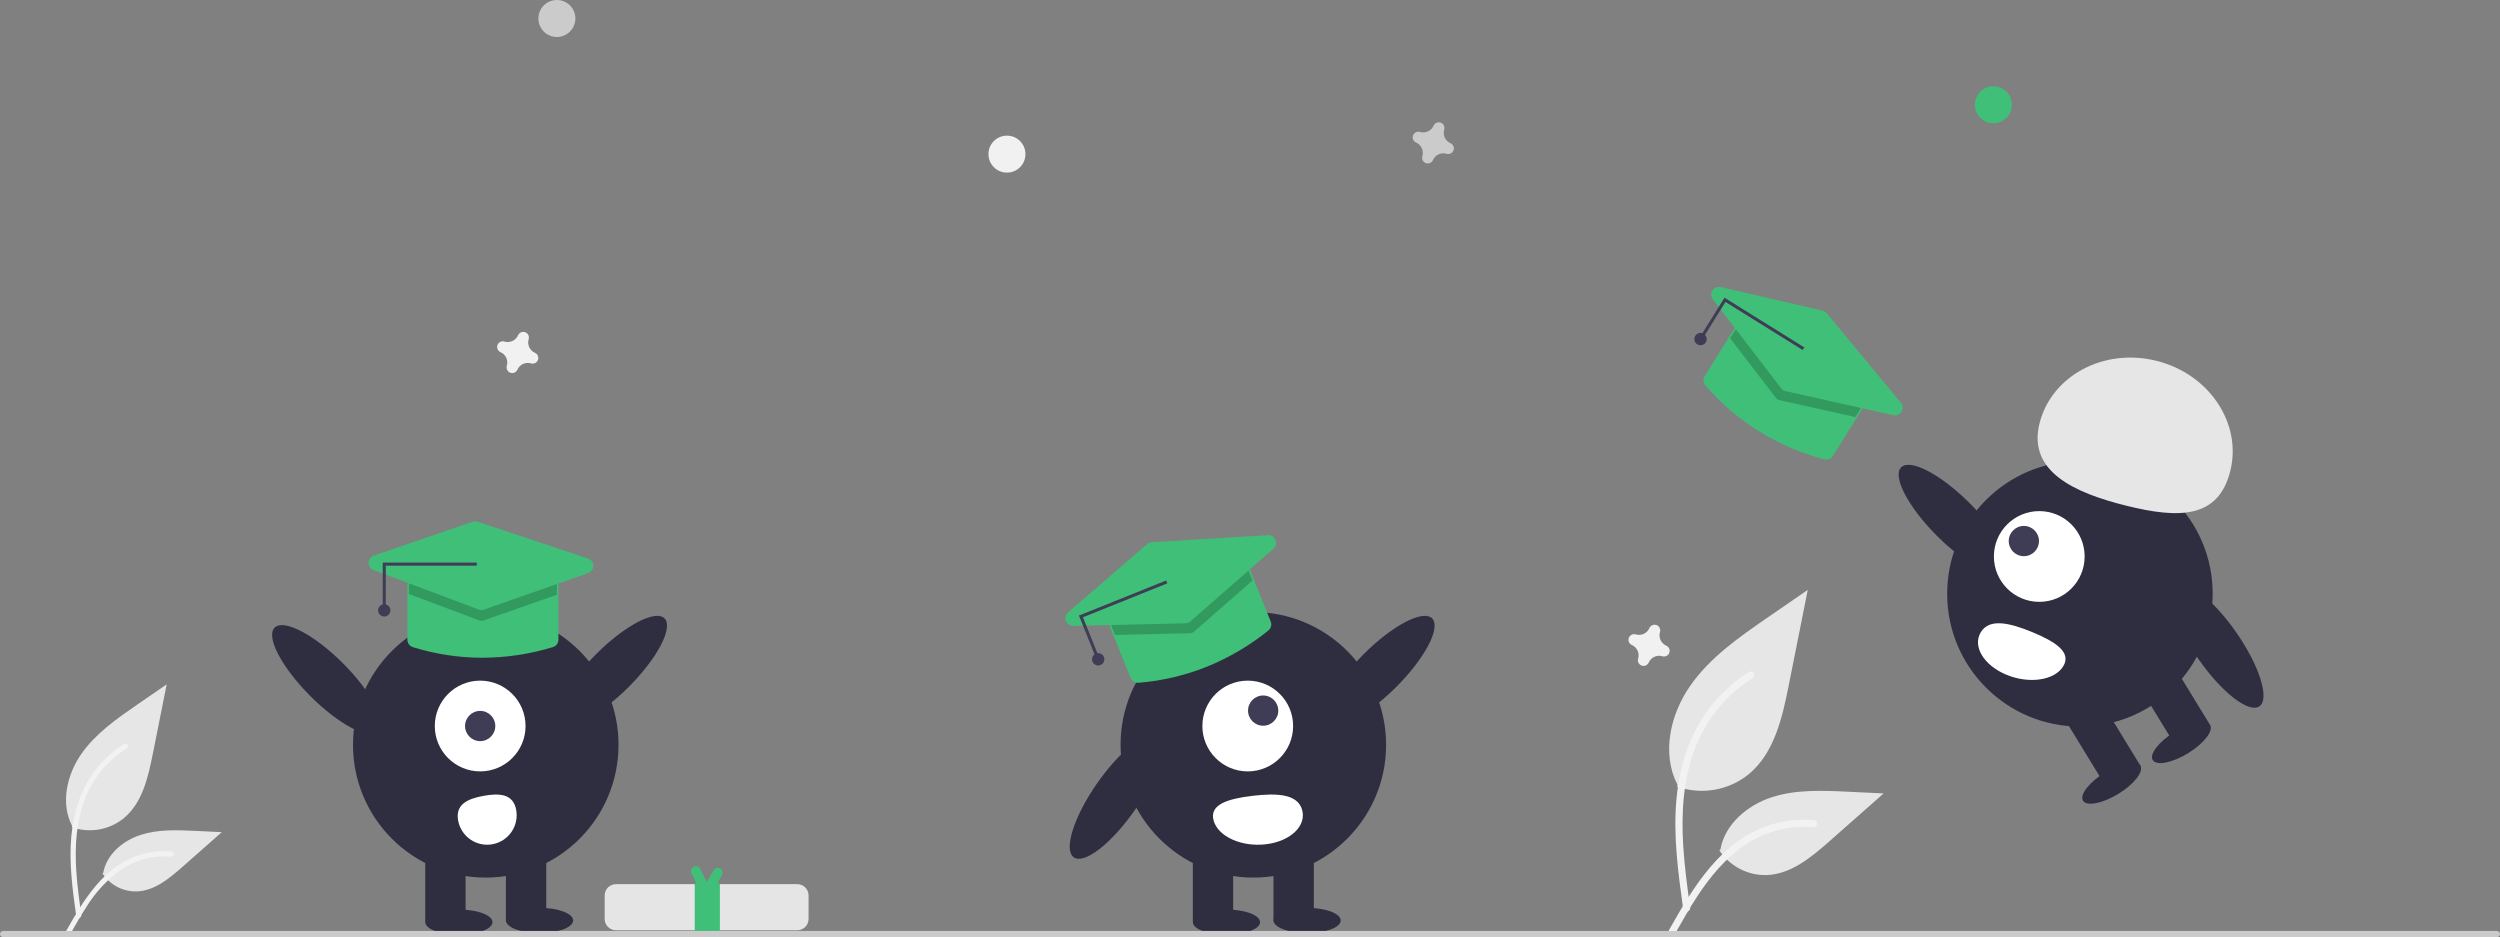 <svg width="811" height="304" viewBox="0 0 811 304" fill="none" xmlns="http://www.w3.org/2000/svg">
<rect x="0" y="0" width="811" height="304" fill="#808080" stroke="none"/>
<g clip-path="url(#clip0_134_302)">
<path d="M23.272 268.343C26.121 269.344 29.18 269.595 32.154 269.071C35.128 268.548 37.917 267.267 40.252 265.352C46.199 260.36 48.064 252.138 49.581 244.524L54.069 222L44.673 228.469C37.917 233.121 31.008 237.923 26.33 244.661C21.652 251.4 19.611 260.599 23.369 267.891" fill="#E6E6E6"/>
<path d="M24.723 297.18C23.54 288.565 22.323 279.838 23.155 271.131C23.892 263.397 26.251 255.845 31.054 249.651C33.604 246.369 36.706 243.558 40.222 241.343C41.139 240.764 41.983 242.217 41.07 242.793C34.986 246.637 30.281 252.314 27.632 259.005C24.707 266.446 24.237 274.557 24.741 282.461C25.046 287.241 25.693 291.99 26.343 296.733C26.394 296.947 26.362 297.173 26.253 297.365C26.144 297.557 25.966 297.7 25.756 297.766C25.541 297.824 25.312 297.794 25.119 297.685C24.926 297.575 24.783 297.393 24.723 297.179L24.723 297.18Z" fill="#F2F2F2"/>
<path d="M33.234 283.356C34.456 285.214 36.135 286.725 38.111 287.745C40.086 288.765 42.291 289.259 44.513 289.179C50.224 288.908 54.983 284.924 59.267 281.14L71.94 269.951L63.553 269.549C57.521 269.26 51.334 268.989 45.588 270.851C39.843 272.714 34.545 277.188 33.495 283.135" fill="#E6E6E6"/>
<path d="M21.38 302.133C27.073 292.059 33.676 280.864 45.475 277.286C48.756 276.294 52.196 275.939 55.609 276.239C56.686 276.332 56.417 277.991 55.343 277.898C49.62 277.423 43.909 278.934 39.17 282.177C34.715 285.409 30.938 289.485 28.053 294.173C26.212 296.976 24.564 299.899 22.915 302.817C22.388 303.75 20.847 303.076 21.38 302.133Z" fill="#F2F2F2"/>
<path d="M544.027 255.176C547.95 256.555 552.162 256.9 556.258 256.179C560.353 255.458 564.194 253.694 567.41 251.057C575.599 244.183 578.167 232.861 580.256 222.375L586.436 191.359L573.498 200.267C564.194 206.673 554.68 213.286 548.238 222.565C541.796 231.844 538.986 244.512 544.16 254.553" fill="#E6E6E6"/>
<path d="M546.024 294.886C544.396 283.023 542.721 271.006 543.866 259.015C544.88 248.365 548.129 237.966 554.744 229.435C558.255 224.917 562.527 221.045 567.369 217.995C568.631 217.198 569.793 219.199 568.536 219.992C560.159 225.286 553.679 233.104 550.031 242.318C546.003 252.564 545.356 263.733 546.05 274.618C546.469 281.2 547.361 287.739 548.256 294.27C548.326 294.566 548.282 294.877 548.132 295.141C547.982 295.405 547.738 295.602 547.448 295.693C547.152 295.773 546.837 295.732 546.571 295.581C546.304 295.43 546.108 295.18 546.025 294.885L546.024 294.886Z" fill="#F2F2F2"/>
<path d="M557.746 275.85C559.428 278.408 561.741 280.489 564.461 281.894C567.181 283.298 570.217 283.978 573.277 283.869C581.141 283.495 587.695 278.009 593.594 272.798L611.046 257.389L599.496 256.837C591.19 256.439 582.67 256.066 574.758 258.63C566.847 261.194 559.551 267.356 558.104 275.545" fill="#E6E6E6"/>
<path d="M541.421 301.706C549.261 287.835 558.354 272.418 574.602 267.491C579.12 266.125 583.857 265.636 588.558 266.05C590.04 266.178 589.669 268.461 588.191 268.334C580.31 267.68 572.445 269.761 565.919 274.226C559.639 278.501 554.749 284.444 550.611 290.745C548.076 294.606 545.805 298.63 543.535 302.648C542.809 303.933 540.687 303.005 541.421 301.706Z" fill="#F2F2F2"/>
<path d="M470.549 46.456C469.722 46.096 469.057 45.445 468.679 44.626C468.302 43.807 468.239 42.878 468.502 42.015C468.544 41.883 468.571 41.746 468.582 41.608C468.606 41.213 468.502 40.82 468.285 40.489C468.069 40.157 467.752 39.904 467.38 39.767C467.009 39.63 466.603 39.616 466.223 39.728C465.843 39.84 465.509 40.071 465.271 40.387C465.189 40.499 465.121 40.62 465.067 40.748C464.707 41.575 464.056 42.241 463.237 42.618C462.418 42.996 461.489 43.059 460.626 42.796C460.494 42.753 460.357 42.727 460.219 42.716C459.823 42.692 459.431 42.796 459.1 43.012C458.768 43.229 458.515 43.546 458.378 43.917C458.241 44.289 458.227 44.695 458.339 45.075C458.45 45.454 458.681 45.788 458.997 46.026C459.11 46.108 459.231 46.177 459.359 46.23C460.186 46.59 460.851 47.242 461.229 48.061C461.607 48.88 461.67 49.809 461.407 50.671C461.364 50.804 461.337 50.94 461.327 51.079C461.303 51.474 461.407 51.867 461.623 52.198C461.839 52.53 462.157 52.783 462.528 52.92C462.9 53.057 463.305 53.07 463.685 52.959C464.065 52.847 464.399 52.616 464.637 52.3C464.719 52.188 464.788 52.066 464.841 51.938C465.201 51.112 465.853 50.446 466.672 50.069C467.491 49.691 468.42 49.628 469.282 49.891C469.414 49.933 469.551 49.96 469.69 49.971C470.085 49.995 470.477 49.891 470.809 49.675C471.14 49.458 471.393 49.141 471.53 48.769C471.667 48.398 471.681 47.992 471.57 47.612C471.458 47.232 471.227 46.899 470.911 46.66C470.799 46.578 470.677 46.51 470.549 46.456Z" fill="#CBCBCB"/>
<path d="M540.549 209.456C539.722 209.096 539.057 208.445 538.679 207.626C538.302 206.807 538.239 205.878 538.502 205.015C538.544 204.883 538.571 204.746 538.582 204.608C538.606 204.213 538.502 203.82 538.285 203.489C538.069 203.157 537.752 202.904 537.38 202.767C537.009 202.63 536.603 202.616 536.223 202.728C535.843 202.84 535.509 203.071 535.271 203.387C535.189 203.499 535.121 203.62 535.067 203.748C534.707 204.575 534.056 205.241 533.237 205.618C532.418 205.996 531.489 206.059 530.626 205.796C530.494 205.753 530.357 205.727 530.219 205.716C529.823 205.692 529.431 205.796 529.1 206.012C528.768 206.229 528.515 206.546 528.378 206.918C528.241 207.289 528.227 207.695 528.339 208.075C528.45 208.454 528.681 208.788 528.997 209.027C529.11 209.108 529.231 209.177 529.359 209.23C530.186 209.59 530.851 210.242 531.229 211.061C531.607 211.88 531.67 212.809 531.407 213.671C531.364 213.804 531.337 213.94 531.327 214.079C531.303 214.474 531.407 214.867 531.623 215.198C531.839 215.53 532.157 215.783 532.528 215.92C532.9 216.057 533.305 216.07 533.685 215.959C534.065 215.847 534.399 215.616 534.637 215.3C534.719 215.188 534.788 215.067 534.841 214.938C535.201 214.112 535.853 213.446 536.672 213.069C537.491 212.691 538.42 212.628 539.282 212.891C539.414 212.933 539.551 212.96 539.69 212.971C540.085 212.995 540.477 212.891 540.809 212.675C541.14 212.458 541.393 212.141 541.53 211.769C541.667 211.398 541.681 210.992 541.57 210.612C541.458 210.232 541.227 209.899 540.911 209.66C540.799 209.578 540.677 209.51 540.549 209.456Z" fill="#F1F1F1"/>
<path d="M173.549 114.456C172.722 114.096 172.057 113.445 171.679 112.626C171.302 111.807 171.239 110.878 171.502 110.015C171.544 109.883 171.571 109.746 171.582 109.608C171.606 109.213 171.502 108.82 171.285 108.489C171.069 108.157 170.752 107.904 170.38 107.767C170.009 107.63 169.603 107.616 169.223 107.728C168.843 107.84 168.509 108.071 168.271 108.387C168.189 108.499 168.121 108.62 168.067 108.748C167.707 109.575 167.056 110.241 166.237 110.618C165.418 110.996 164.489 111.059 163.626 110.796C163.494 110.753 163.357 110.727 163.219 110.716C162.823 110.692 162.431 110.796 162.1 111.012C161.768 111.229 161.515 111.546 161.378 111.918C161.241 112.289 161.227 112.695 161.339 113.075C161.45 113.454 161.681 113.788 161.997 114.027C162.11 114.108 162.231 114.177 162.359 114.23C163.186 114.59 163.851 115.242 164.229 116.061C164.607 116.88 164.67 117.809 164.407 118.671C164.364 118.804 164.337 118.94 164.327 119.079C164.303 119.474 164.407 119.867 164.623 120.198C164.839 120.53 165.157 120.783 165.528 120.92C165.9 121.057 166.305 121.07 166.685 120.959C167.065 120.847 167.399 120.616 167.637 120.3C167.719 120.188 167.788 120.067 167.841 119.938C168.201 119.112 168.853 118.446 169.672 118.069C170.491 117.691 171.42 117.628 172.282 117.891C172.414 117.933 172.551 117.96 172.69 117.971C173.085 117.995 173.477 117.891 173.809 117.675C174.14 117.458 174.393 117.141 174.53 116.769C174.667 116.398 174.681 115.992 174.57 115.612C174.458 115.232 174.227 114.899 173.911 114.66C173.799 114.578 173.677 114.51 173.549 114.456Z" fill="#F1F1F1"/>
<path d="M326.654 56C329.968 56 332.654 53.314 332.654 50C332.654 46.686 329.968 44 326.654 44C323.34 44 320.654 46.686 320.654 50C320.654 53.314 323.34 56 326.654 56Z" fill="#F1F1F1"/>
<path d="M646.654 40C649.968 40 652.654 37.314 652.654 34C652.654 30.686 649.968 28 646.654 28C643.34 28 640.654 30.686 640.654 34C640.654 37.314 643.34 40 646.654 40Z" fill="#3FBF77"/>
<path d="M180.654 12C183.968 12 186.654 9.314 186.654 6C186.654 2.686 183.968 0 180.654 0C177.34 0 174.654 2.686 174.654 6C174.654 9.314 177.34 12 180.654 12Z" fill="#CBCBCB"/>
<path d="M157.58 284.691C181.365 284.691 200.647 265.409 200.647 241.623C200.647 217.838 181.365 198.556 157.58 198.556C133.794 198.556 114.513 217.838 114.513 241.623C114.513 265.409 133.794 284.691 157.58 284.691Z" fill="#2F2E41"/>
<path d="M151.038 275.423H137.954V298.865H151.038V275.423Z" fill="#2F2E41"/>
<path d="M177.206 275.423H164.122V298.865H177.206V275.423Z" fill="#2F2E41"/>
<path d="M148.857 303.226C154.879 303.226 159.761 301.396 159.761 299.138C159.761 296.879 154.879 295.049 148.857 295.049C142.836 295.049 137.954 296.879 137.954 299.138C137.954 301.396 142.836 303.226 148.857 303.226Z" fill="#2F2E41"/>
<path d="M175.025 302.681C181.047 302.681 185.928 300.85 185.928 298.592C185.928 296.334 181.047 294.503 175.025 294.503C169.003 294.503 164.122 296.334 164.122 298.592C164.122 300.85 169.003 302.681 175.025 302.681Z" fill="#2F2E41"/>
<path d="M203.989 222.804C213.316 213.47 218.502 203.529 215.572 200.601C212.641 197.673 202.705 202.866 193.378 212.201C184.051 221.535 178.865 231.475 181.796 234.403C184.726 237.331 194.662 232.138 203.989 222.804Z" fill="#2F2E41"/>
<path d="M122.866 237.403C125.797 234.475 120.611 224.535 111.284 215.201C101.957 205.866 92.021 200.673 89.09 203.601C86.16 206.529 91.346 216.47 100.673 225.804C110 235.138 119.936 240.331 122.866 237.403Z" fill="#2F2E41"/>
<path d="M155.768 250.239C163.897 250.239 170.487 243.649 170.487 235.52C170.487 227.391 163.897 220.801 155.768 220.801C147.639 220.801 141.049 227.391 141.049 235.52C141.049 243.649 147.639 250.239 155.768 250.239Z" fill="white"/>
<path d="M155.768 240.427C158.478 240.427 160.674 238.23 160.674 235.52C160.674 232.81 158.478 230.614 155.768 230.614C153.058 230.614 150.862 232.81 150.862 235.52C150.862 238.23 153.058 240.427 155.768 240.427Z" fill="#3F3D56"/>
<path d="M167.452 262.743C167.907 265.241 167.351 267.817 165.906 269.904C164.462 271.992 162.247 273.42 159.749 273.875C157.251 274.33 154.675 273.773 152.588 272.329C150.5 270.884 149.072 268.669 148.617 266.172L148.614 266.153C147.672 260.951 151.694 259.11 156.896 258.168C162.098 257.227 166.511 257.541 167.452 262.743Z" fill="white"/>
<path d="M199.81 286.823C198.841 286.825 197.911 287.21 197.226 287.896C196.54 288.581 196.155 289.51 196.154 290.48V298.117C196.155 299.087 196.54 300.016 197.226 300.701C197.911 301.387 198.841 301.772 199.81 301.773H258.64C259.609 301.772 260.539 301.387 261.224 300.701C261.91 300.016 262.295 299.087 262.296 298.117V290.48C262.295 289.51 261.91 288.581 261.224 287.896C260.539 287.21 259.609 286.825 258.64 286.823H199.81Z" fill="#E5E5E5"/>
<path d="M233.642 281.737C233.278 281.527 232.845 281.47 232.439 281.579C232.033 281.688 231.686 281.953 231.476 282.318L229.29 286.104L227.147 281.87C226.958 281.495 226.626 281.211 226.227 281.079C225.827 280.948 225.392 280.981 225.017 281.171C224.642 281.361 224.357 281.692 224.226 282.092C224.095 282.491 224.128 282.927 224.318 283.302L225.985 286.597H225.374V302H233.529V286.597H232.667L234.222 283.903C234.433 283.539 234.49 283.106 234.381 282.7C234.272 282.294 234.006 281.948 233.642 281.737Z" fill="#3FBF77"/>
<path d="M156.471 213.375C148.819 213.367 141.212 212.205 133.906 209.928C133.398 209.764 132.956 209.444 132.641 209.013C132.326 208.583 132.156 208.064 132.154 207.53V190C132.155 189.337 132.418 188.702 132.887 188.233C133.356 187.764 133.991 187.501 134.654 187.5H178.654C179.317 187.501 179.952 187.764 180.421 188.233C180.889 188.702 181.153 189.337 181.154 190V207.52C181.154 208.058 180.981 208.582 180.661 209.014C180.341 209.446 179.89 209.763 179.375 209.919C171.951 212.188 164.234 213.352 156.471 213.375Z" fill="#3FBF77"/>
<path opacity="0.2" d="M180.654 190V192.93L156.844 201.28C156.399 201.434 155.914 201.426 155.474 201.26L132.654 192.69V190C132.655 189.47 132.867 188.962 133.241 188.587C133.616 188.213 134.124 188.002 134.654 188H178.654C179.184 188.002 179.692 188.213 180.066 188.587C180.441 188.962 180.652 189.47 180.654 190Z" fill="black"/>
<path d="M156.178 197.892C155.877 197.892 155.58 197.838 155.299 197.733L121.198 184.928C120.716 184.747 120.301 184.421 120.011 183.996C119.721 183.57 119.569 183.066 119.577 182.551C119.585 182.036 119.751 181.536 120.054 181.119C120.356 180.702 120.78 180.389 121.267 180.222L153.353 169.246C153.871 169.07 154.433 169.068 154.952 169.239L190.762 181.176C191.257 181.341 191.688 181.656 191.994 182.078C192.301 182.5 192.468 183.007 192.472 183.528C192.476 184.05 192.317 184.559 192.017 184.986C191.717 185.412 191.291 185.734 190.799 185.907L157.004 197.751C156.738 197.844 156.459 197.892 156.178 197.892Z" fill="#3FBF77"/>
<path d="M125.154 197H124.154V182.5H154.654V183.5H125.154V197Z" fill="#3F3D56"/>
<path d="M124.654 200C125.758 200 126.654 199.105 126.654 198C126.654 196.895 125.758 196 124.654 196C123.549 196 122.654 196.895 122.654 198C122.654 199.105 123.549 200 124.654 200Z" fill="#3F3D56"/>
<path d="M406.58 284.691C430.365 284.691 449.647 265.409 449.647 241.623C449.647 217.838 430.365 198.556 406.58 198.556C382.795 198.556 363.513 217.838 363.513 241.623C363.513 265.409 382.795 284.691 406.58 284.691Z" fill="#2F2E41"/>
<path d="M400.038 275.423H386.954V298.865H400.038V275.423Z" fill="#2F2E41"/>
<path d="M426.206 275.423H413.122V298.865H426.206V275.423Z" fill="#2F2E41"/>
<path d="M397.857 303.226C403.879 303.226 408.761 301.396 408.761 299.138C408.761 296.879 403.879 295.049 397.857 295.049C391.836 295.049 386.954 296.879 386.954 299.138C386.954 301.396 391.836 303.226 397.857 303.226Z" fill="#2F2E41"/>
<path d="M424.025 302.681C430.047 302.681 434.928 300.85 434.928 298.592C434.928 296.334 430.047 294.503 424.025 294.503C418.003 294.503 413.122 296.334 413.122 298.592C413.122 300.85 418.003 302.681 424.025 302.681Z" fill="#2F2E41"/>
<path d="M452.989 222.804C462.316 213.47 467.502 203.529 464.572 200.601C461.641 197.673 451.705 202.866 442.378 212.201C433.051 221.535 427.865 231.475 430.796 234.403C433.726 237.331 443.662 232.138 452.989 222.804Z" fill="#2F2E41"/>
<path d="M368.139 262.78C375.665 251.942 379.008 241.24 375.605 238.877C372.203 236.514 363.343 243.386 355.817 254.224C348.291 265.063 344.949 275.765 348.351 278.128C351.754 280.49 360.613 273.619 368.139 262.78Z" fill="#2F2E41"/>
<path d="M404.768 250.239C412.897 250.239 419.487 243.649 419.487 235.52C419.487 227.391 412.897 220.801 404.768 220.801C396.639 220.801 390.049 227.391 390.049 235.52C390.049 243.649 396.639 250.239 404.768 250.239Z" fill="white"/>
<path d="M409.768 235.427C412.478 235.427 414.674 233.23 414.674 230.52C414.674 227.81 412.478 225.614 409.768 225.614C407.058 225.614 404.862 227.81 404.862 230.52C404.862 233.23 407.058 235.427 409.768 235.427Z" fill="#3F3D56"/>
<path d="M422.415 262.743C423.859 267.944 418.6 272.928 410.668 273.875C402.736 274.822 395.135 271.373 393.691 266.172L393.686 266.153C392.25 260.951 398.384 259.11 406.317 258.168C414.25 257.227 420.979 257.541 422.415 262.743Z" fill="white"/>
<path d="M391.511 216.276C384.408 219.124 376.917 220.884 369.289 221.496C368.757 221.534 368.227 221.402 367.774 221.12C367.321 220.838 366.97 220.42 366.769 219.926L360.229 203.661C359.982 203.046 359.99 202.358 360.25 201.748C360.51 201.138 361.001 200.657 361.616 200.409L402.439 183.994C403.054 183.747 403.742 183.755 404.352 184.015C404.962 184.275 405.443 184.766 405.691 185.381L412.227 201.636C412.428 202.135 412.463 202.685 412.327 203.206C412.191 203.726 411.892 204.189 411.472 204.526C405.43 209.4 398.705 213.359 391.511 216.276Z" fill="#3FBF77"/>
<path opacity="0.2" d="M405.227 185.567L406.321 188.286L387.345 204.916C386.989 205.224 386.537 205.398 386.066 205.408L361.696 205.97L360.693 203.474C360.497 202.982 360.503 202.432 360.711 201.945C360.919 201.457 361.311 201.072 361.802 200.873L402.626 184.458C403.118 184.262 403.668 184.268 404.155 184.476C404.643 184.684 405.028 185.076 405.227 185.567Z" fill="black"/>
<path d="M385.462 202.02C385.184 202.132 384.888 202.194 384.588 202.201L348.172 203.043C347.657 203.054 347.151 202.907 346.723 202.62C346.295 202.334 345.966 201.922 345.781 201.441C345.596 200.961 345.564 200.435 345.689 199.935C345.814 199.435 346.091 198.987 346.481 198.65L372.155 176.496C372.57 176.14 373.09 175.928 373.636 175.893L411.314 173.609C411.835 173.577 412.352 173.709 412.794 173.986C413.236 174.263 413.58 174.672 413.778 175.154C413.976 175.636 414.019 176.168 413.899 176.676C413.78 177.183 413.505 177.641 413.113 177.985L386.177 201.582C385.965 201.767 385.724 201.915 385.462 202.02Z" fill="#3FBF77"/>
<path d="M356.346 212.767L355.418 213.14L350.009 199.687L378.307 188.308L378.68 189.236L351.309 200.242L356.346 212.767Z" fill="#3F3D56"/>
<path d="M356.255 215.881C357.359 215.881 358.255 214.986 358.255 213.881C358.255 212.777 357.359 211.881 356.255 211.881C355.15 211.881 354.255 212.777 354.255 213.881C354.255 214.986 355.15 215.881 356.255 215.881Z" fill="#3F3D56"/>
<path d="M570.537 139.869C564.046 135.818 558.202 130.811 553.204 125.016C552.86 124.609 552.653 124.103 552.613 123.571C552.574 123.039 552.703 122.508 552.984 122.055L562.249 107.173C562.6 106.611 563.16 106.211 563.805 106.061C564.451 105.911 565.13 106.023 565.693 106.372L603.045 129.628C603.607 129.979 604.007 130.539 604.157 131.184C604.307 131.83 604.195 132.509 603.846 133.072L594.586 147.945C594.301 148.401 593.878 148.755 593.378 148.952C592.877 149.15 592.327 149.181 591.807 149.041C584.306 147.043 577.14 143.953 570.537 139.869Z" fill="#3FBF77"/>
<path opacity="0.2" d="M603.421 132.807L601.872 135.295L577.247 129.798C576.788 129.694 576.38 129.431 576.094 129.057L561.252 109.721L562.674 107.437C562.955 106.988 563.403 106.669 563.919 106.549C564.435 106.429 564.978 106.518 565.429 106.797L602.78 130.053C603.229 130.334 603.549 130.782 603.669 131.298C603.789 131.814 603.7 132.357 603.421 132.807Z" fill="black"/>
<path d="M578.472 126.57C578.217 126.411 577.993 126.209 577.81 125.971L555.629 97.077C555.316 96.668 555.136 96.173 555.114 95.658C555.093 95.144 555.231 94.635 555.51 94.202C555.788 93.769 556.194 93.432 556.671 93.238C557.148 93.044 557.674 93.003 558.176 93.119L591.215 100.759C591.748 100.884 592.225 101.179 592.576 101.599L616.666 130.659C616.999 131.061 617.198 131.556 617.235 132.076C617.272 132.596 617.146 133.115 616.874 133.56C616.602 134.005 616.197 134.353 615.717 134.557C615.237 134.76 614.706 134.808 614.197 134.695L579.248 126.888C578.973 126.826 578.711 126.719 578.472 126.57Z" fill="#3FBF77"/>
<path d="M552.607 109.416L551.758 108.887L559.422 96.578L585.314 112.699L584.785 113.547L559.742 97.955L552.607 109.416Z" fill="#3F3D56"/>
<path d="M551.654 112C552.759 112 553.654 111.105 553.654 110C553.654 108.896 552.759 108 551.654 108C550.549 108 549.654 108.896 549.654 110C549.654 111.105 550.549 112 551.654 112Z" fill="#3F3D56"/>
<path d="M674.728 235.691C698.513 235.691 717.795 216.409 717.795 192.623C717.795 168.838 698.513 149.556 674.728 149.556C650.942 149.556 631.66 168.838 631.66 192.623C631.66 216.409 650.942 235.691 674.728 235.691Z" fill="#2F2E41"/>
<path d="M704.584 214.954L693.42 221.777L705.645 241.779L716.809 234.956L704.584 214.954Z" fill="#2F2E41"/>
<path d="M682.256 228.6L671.093 235.423L683.317 255.425L694.481 248.602L682.256 228.6Z" fill="#2F2E41"/>
<path d="M709.779 244.363C714.918 241.223 718.128 237.116 716.951 235.189C715.773 233.262 710.653 234.246 705.515 237.386C700.377 240.526 697.167 244.633 698.344 246.56C699.522 248.487 704.641 247.503 709.779 244.363Z" fill="#2F2E41"/>
<path d="M687.167 257.544C692.305 254.404 695.516 250.296 694.339 248.37C693.161 246.443 688.041 247.426 682.903 250.567C677.765 253.707 674.554 257.814 675.732 259.741C676.91 261.668 682.029 260.684 687.167 257.544Z" fill="#2F2E41"/>
<path d="M650.512 185.403C653.442 182.475 648.257 172.535 638.93 163.201C629.603 153.866 619.666 148.673 616.736 151.601C613.806 154.529 618.991 164.47 628.318 173.804C637.645 183.138 647.582 188.331 650.512 185.403Z" fill="#2F2E41"/>
<path d="M732.956 229.127C736.359 226.765 733.016 216.063 725.49 205.224C717.964 194.385 709.105 187.514 705.702 189.877C702.3 192.239 705.642 202.941 713.168 213.78C720.694 224.619 729.554 231.49 732.956 229.127Z" fill="#2F2E41"/>
<path d="M661.54 195.239C669.669 195.239 676.259 188.649 676.259 180.52C676.259 172.391 669.669 165.801 661.54 165.801C653.41 165.801 646.82 172.391 646.82 180.52C646.82 188.649 653.41 195.239 661.54 195.239Z" fill="white"/>
<path d="M656.54 180.427C659.249 180.427 661.446 178.23 661.446 175.52C661.446 172.81 659.249 170.614 656.54 170.614C653.83 170.614 651.633 172.81 651.633 175.52C651.633 178.23 653.83 180.427 656.54 180.427Z" fill="#3F3D56"/>
<path d="M642.585 205.073C639.794 209.646 643.513 215.833 650.892 218.891C658.27 221.95 666.514 220.722 669.305 216.149L669.315 216.133C672.099 211.557 666.692 208.133 659.311 205.079C651.929 202.025 645.369 200.497 642.585 205.073Z" fill="white"/>
<path d="M661.609 137.398C665.455 121.911 682.43 112.797 699.524 117.041C716.618 121.286 727.358 137.282 723.512 152.769C719.667 168.256 706.909 168.306 689.814 164.061C672.72 159.816 657.763 152.885 661.609 137.398Z" fill="#E6E6E6"/>
<path d="M810 304H1C0.735 304 0.48 303.895 0.293 303.707C0.105 303.52 0 303.265 0 303C0 302.735 0.105 302.48 0.293 302.293C0.48 302.105 0.735 302 1 302H810C810.265 302 810.52 302.105 810.707 302.293C810.895 302.48 811 302.735 811 303C811 303.265 810.895 303.52 810.707 303.707C810.52 303.895 810.265 304 810 304Z" fill="#CBCBCB"/>
</g>
<defs>
<clipPath id="clip0_134_302">
<rect width="811" height="304" fill="white"/>
</clipPath>
</defs>
</svg>
